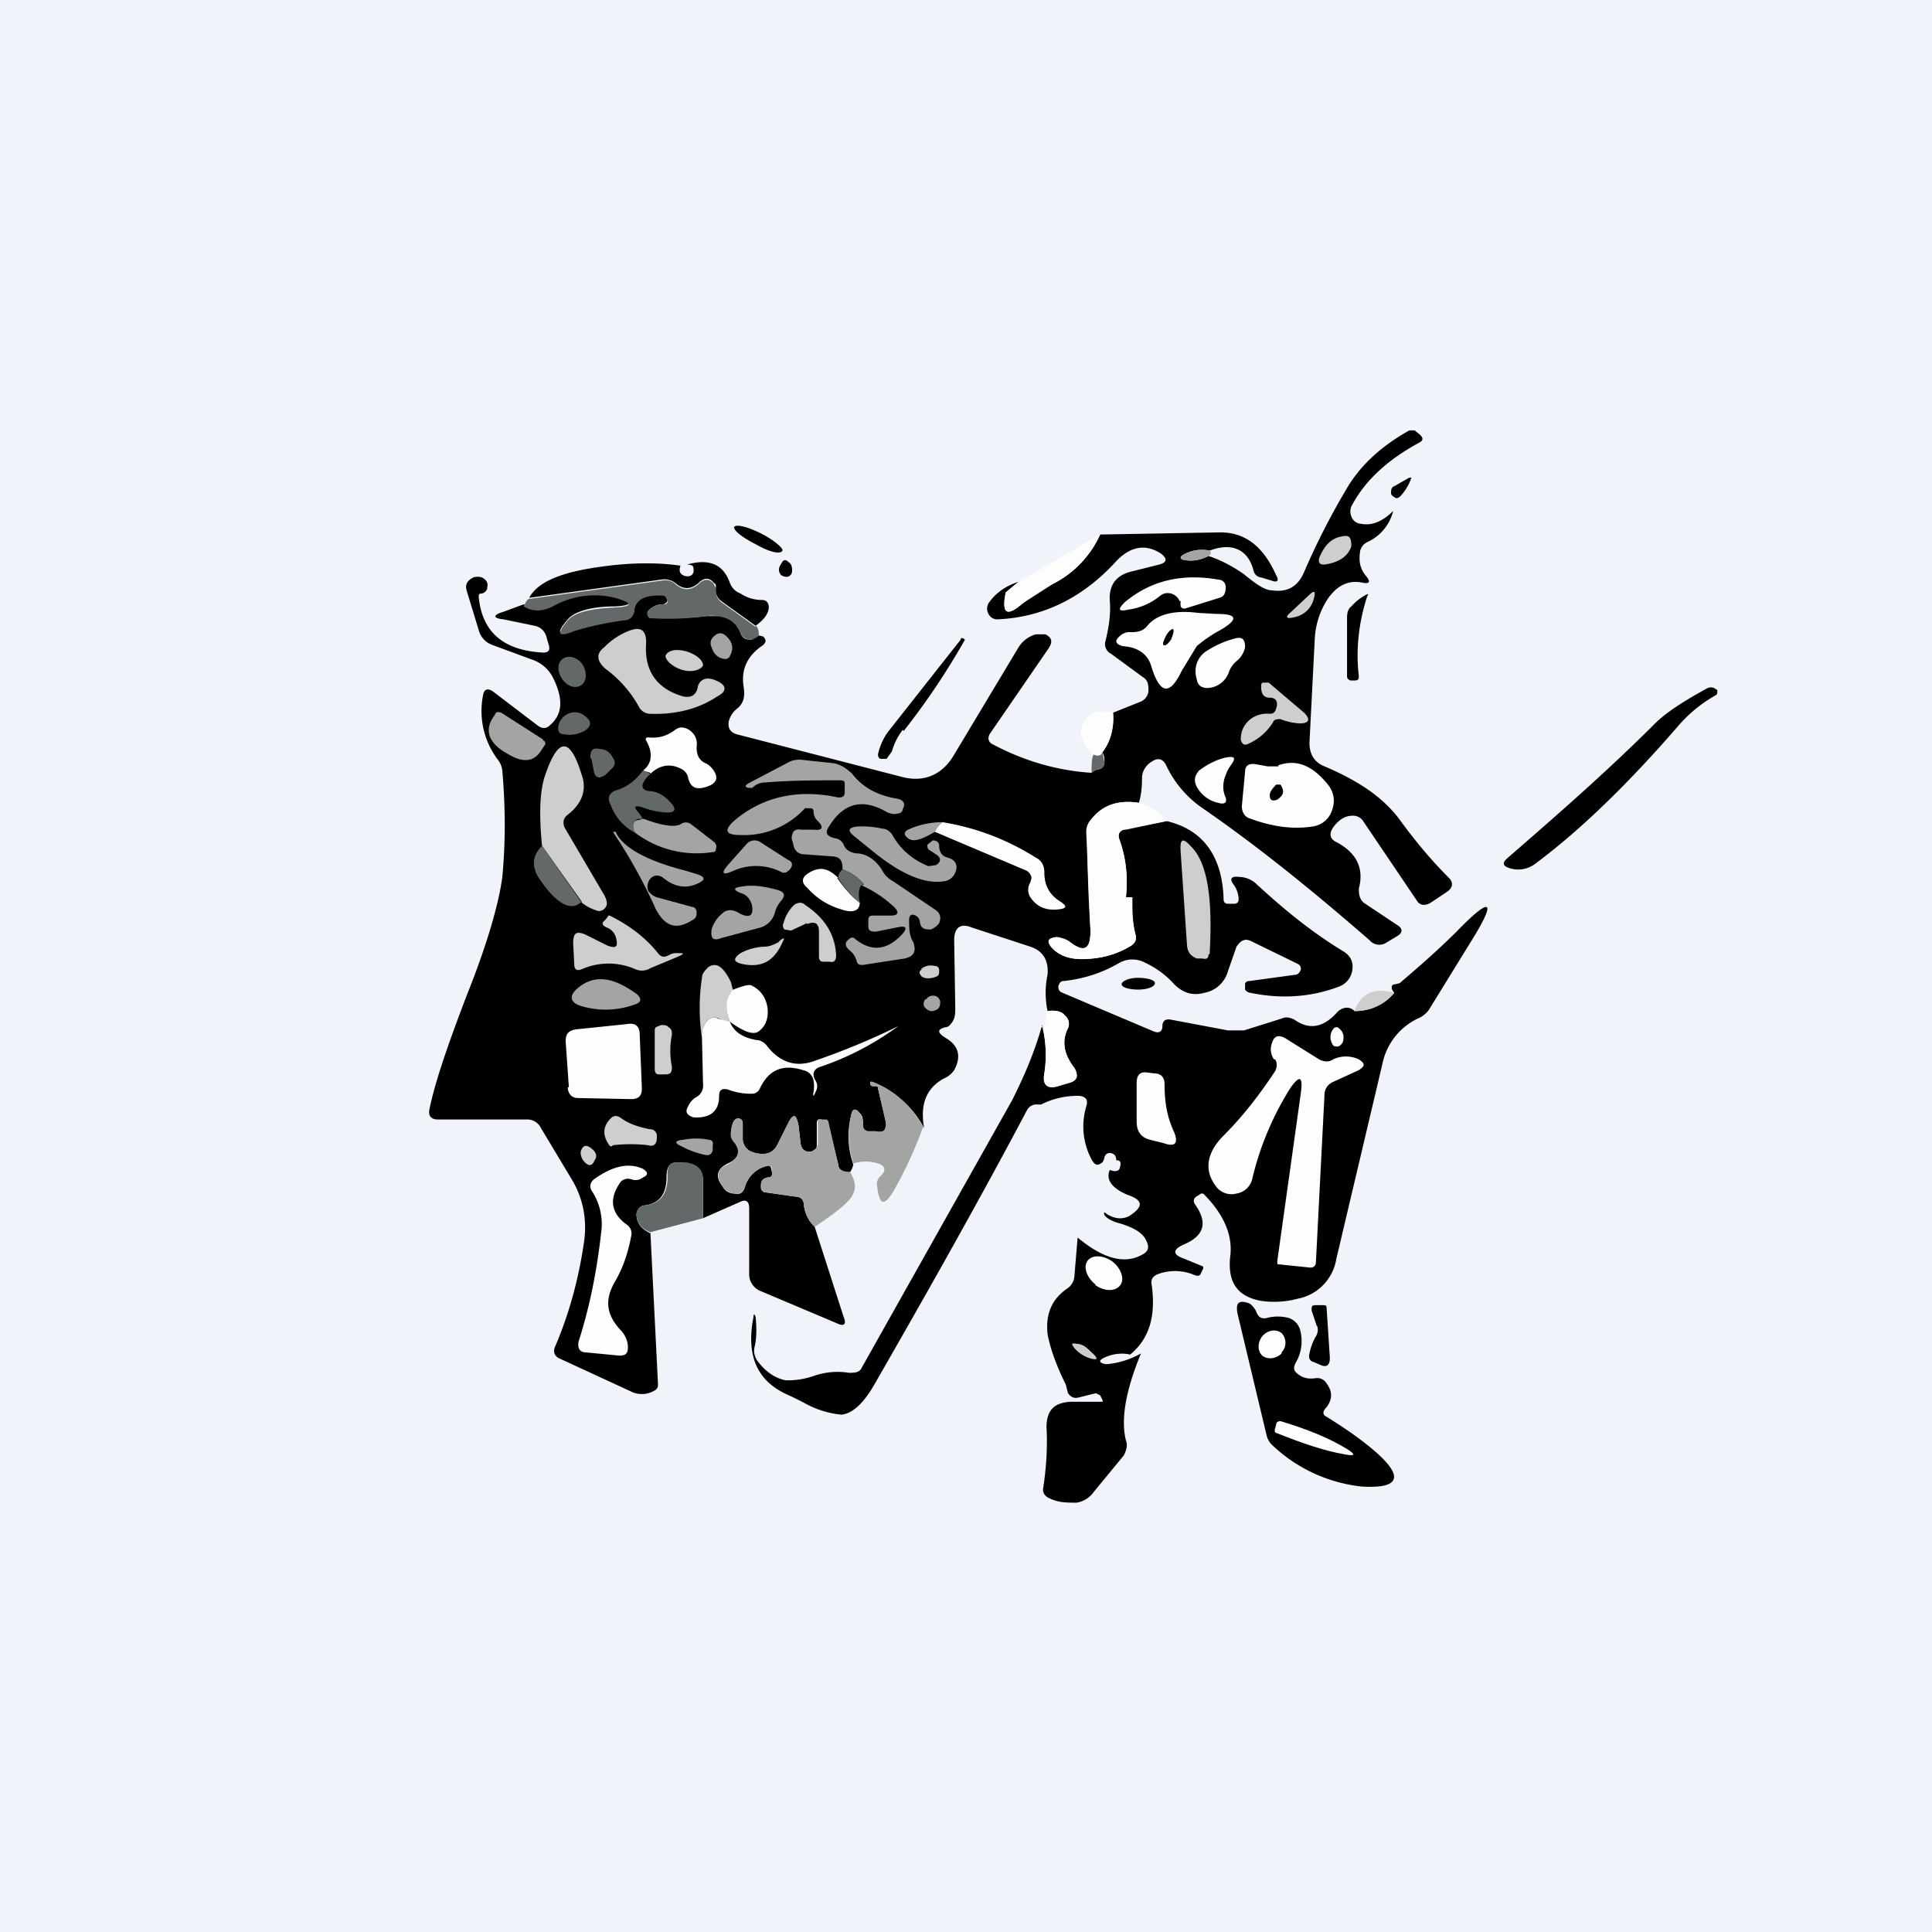 <!-- by TradingView --><svg width="18" height="18" viewBox="0 0 18 18" xmlns="http://www.w3.org/2000/svg"><path fill="#F0F3FA" d="M0 0h18v18H0z"/><path d="M10.61 7.48c-.19-.03-.33.02-.44.15a.17.17 0 0 0-.04.12c0 .32.01.62.03.92 0 .18-.06.21-.2.1a.17.17 0 0 0-.12-.03c-.08 0-.09.03-.04.09.09.09.2.12.38.1a.83.83 0 0 0 .36-.12c.04-.03.05-.06.04-.1a1.02 1.02 0 0 1-.03-.35h-.01a.38.38 0 0 0-.04 0h-.01c.02-.2 0-.37-.06-.53-.02-.06 0-.1.06-.1l.38-.08c.34.08.52.33.53.73 0 .02.01.04.04.04h.06c.02 0 .04-.01.04-.04 0-.05-.02-.1-.04-.13-.05-.06-.03-.09.04-.08.07 0 .13.03.17.07.26.24.52.45.8.62.07.04.1.1.09.17a.19.19 0 0 1-.12.16c-.26.1-.54.12-.83.06a.07.07 0 0 1-.05-.03v-.05c0-.02.02-.03.04-.03l.44-.06c.02-.01.03-.02.04-.05a.05.05 0 0 0-.03-.05l-.43-.21c-.06-.03-.1-.01-.14.05l-.08.23a.28.28 0 0 1-.22.2c-.11.03-.2 0-.28-.08a.84.84 0 0 0-.27-.2.25.25 0 0 0-.24 0c-.17.1-.34.15-.52.17-.03 0-.04.02-.05.05 0 .03.01.05.04.06l.85.36c.05.02.08 0 .08-.05s.03-.07.08-.06l.53.1h.15l.35-.11c.04-.02.08-.01.12.01.14.1.27.07.39-.06a.14.14 0 0 1 .08-.05.1.1 0 0 1 .09.03c.15 0 .28-.06.37-.17a.44.44 0 0 1-.02-.03c-.01-.03 0-.05.03-.05l.04-.01c.2-.17.38-.33.53-.48.33-.34.38-.3.13.1l-.37.6a.24.24 0 0 1-.1.1.6.6 0 0 0-.35.43l-.43 1.82a.45.45 0 0 1-.36.37.86.86 0 0 1-.34.02c-.22-.04-.31-.17-.29-.4.03-.2-.05-.4-.25-.6h-.02l-.03.02c-.04.02-.05.05-.02.09.11.16.08.28-.1.36-.12.05-.12.1 0 .14l.17.07v.02l-.02.04c-.01.03-.03.03-.06.02a.46.46 0 0 0-.34-.01c-.05.02-.07.05-.06.1.04.29-.02.5-.2.65a.37.37 0 0 0-.22.02c-.08.03-.08.06 0 .07a.8.8 0 0 0 .32-.1c-.14.34-.19.61-.14.81.02.05 0 .1-.02.14l-.28.34a.24.24 0 0 1-.16.1c-.09 0-.17 0-.25-.04-.05-.02-.07-.06-.06-.1.03-.2.04-.39.03-.56 0-.16.07-.23.22-.24h.29c.01 0 .02 0 .01-.02l-.02-.04-.04-.02-.16.04c-.04.01-.07 0-.1-.04l-.02-.08c-.1-.2-.15-.36-.17-.47-.02-.19.04-.33.19-.43a.15.15 0 0 0 .06-.11l.03-.36c.24.2.44.25.6.16.06-.03.07-.07.04-.13-.03-.07-.11-.12-.24-.16-.08-.02-.13-.05-.15-.08-.01-.03 0-.03.02-.01.08.05.15.05.21.02.14-.09.13-.15-.02-.2-.14-.06-.2-.14-.16-.23.05.02.08.01.09-.01.02-.06.01-.08-.03-.08 0-.03-.01-.05-.03-.06-.04-.02-.07 0-.08.03a.1.1 0 0 1-.02.05c-.04.03-.06.03-.09-.01a.65.65 0 0 1-.06-.51c.02-.06 0-.09-.06-.1a.75.75 0 0 0-.36.08h-.05a.1.1 0 0 0-.08.05c-.45.85-.93 1.7-1.43 2.57-.1.17-.2.26-.3.27a.87.87 0 0 1-.33-.1 2.62 2.62 0 0 0-.16-.08c-.3-.13-.4-.37-.33-.73 0-.03.01-.03.02 0 .01.1.01.2-.01.28-.01.05 0 .08.02.12.08.11.17.17.27.19.06 0 .14 0 .26-.04a.67.67 0 0 1 .33-.03c.05 0 .1 0 .12-.05l1.4-2.49c.1-.2.2-.42.28-.7.04.17.04.32.02.45-.02.1.02.15.12.12l.1-.03c.09-.02.1-.07.06-.14-.1-.13-.12-.25-.06-.37a.1.1 0 0 0-.03-.12c-.03-.04-.09-.05-.16-.04a.82.82 0 0 1 0-.34c.01-.13-.04-.22-.16-.26l-.55-.18c-.1-.04-.16 0-.16.12l.01.63c0 .04 0 .08-.02.12-.02.03-.04.06-.07.06-.08.02-.08.05 0 .1.12.07.15.17.08.3a.22.22 0 0 1-.1.08c-.16.09-.22.24-.18.46a.94.94 0 0 0-.48-.43c-.02 0-.03 0-.02.02 0 .02.02.02.04.02s.03 0 .03.02l.07.3c.02.08-.01.12-.09.1h-.07c-.04 0-.05-.03-.05-.06 0-.05 0-.08-.03-.11-.04-.05-.07-.04-.08.02a.8.8 0 0 0 .02.46.2.2 0 0 1-.03.07.3.3 0 0 1-.06 0 .08.08 0 0 1-.05-.07l-.1-.4-.02-.01-.04-.01c-.02 0-.04 0-.04.03v.2c0 .02 0 .04-.02.05a.07.07 0 0 1-.05.02c-.04 0-.07-.02-.08-.07l-.02-.17c-.02-.11-.05-.12-.1-.02l-.1.2a.14.14 0 0 1-.13.08.25.25 0 0 1-.13-.03.13.13 0 0 1-.06-.12v-.13c0-.03-.01-.04-.04-.05-.04 0-.06.04-.07.13 0 .03 0 .05.02.08.08.09.06.16-.05.21-.1.05-.12.12-.05.21.02.04.06.07.11.07.05.01.08 0 .1-.06a.28.28 0 0 1 .22-.2l.02.01.01.04c.01.04 0 .06-.04.06-.04.01-.06.03-.06.07 0 .04.01.07.05.07l.28.04c.04 0 .07.03.07.08.01.08.05.15.1.2l.27.84c.03.07 0 .09-.06.06l-.71-.3a.17.17 0 0 1-.11-.17v-.6c0-.07-.03-.09-.09-.06l-.34.15V11c0-.1-.05-.15-.15-.16l-.06-.01c-.09-.01-.13.03-.13.13 0 .16-.06.25-.2.27-.04 0-.07.03-.08.08 0 .08.04.14.13.18l.07 1.4c0 .03 0 .05-.04.07a.23.23 0 0 1-.22 0l-.65-.3c-.05-.02-.07-.06-.05-.11.13-.3.22-.63.27-.97.03-.2 0-.39-.1-.57l-.3-.5a.14.14 0 0 0-.13-.08h-.83c-.06 0-.09-.03-.08-.09.05-.25.17-.6.35-1.07.2-.5.3-.87.33-1.1.03-.32.03-.64 0-.99a.2.2 0 0 0-.04-.1.75.75 0 0 1-.14-.6c.01-.06.04-.07.09-.04l.42.32c.04.03.08.03.11 0 .12-.1.13-.24.04-.43a.34.34 0 0 0-.19-.18l-.38-.14a.2.2 0 0 1-.13-.14l-.11-.36c-.02-.06 0-.1.06-.13a.13.13 0 0 1 .08 0c.04.02.06.05.05.09 0 .03-.02.05-.05.06-.02 0-.03 0-.03.03.03.32.22.5.6.52.05 0 .07-.02.05-.08l-.02-.07a.14.14 0 0 0-.11-.1l-.29-.06c-.1-.01-.1-.04 0-.07l.19-.07c.08.06.17.06.27 0 .2-.1.39-.12.59-.07.16.05.16.08-.01.09-.23 0-.38.05-.44.12-.11.13-.1.16.07.1.15-.05.3-.08.45-.1.06 0 .1-.04.1-.1.02-.1.11-.14.27-.13.02 0 .03.01.03.03.02.03 0 .05-.03.06-.06 0-.1.02-.14.06a.04.04 0 0 0 0 .04c0 .02.01.03.03.03.18 0 .35 0 .51-.02h.15c.09.03.14.08.17.16.02.05.05.06.1.06l.07-.04.04.01c.03.03.03.05 0 .08-.15.1-.21.23-.18.4.01.08 0 .14-.06.19a.22.22 0 0 0-.08.12c-.01.06.01.1.07.12l1.55.4c.2.05.37-.02.48-.21l.6-1a.28.28 0 0 1 .16-.12h.09c.06.03.07.07.03.13l-.55.8c-.02.04-.01.07.02.09.3.16.61.25.93.27a.1.1 0 0 1 .06-.03c.04-.01.06-.03.06-.07 0-.03 0-.06-.02-.09.08-.1.11-.23.1-.37l.25-.1a.12.12 0 0 0 .08-.1c0-.05 0-.1-.05-.13l-.3-.22a.1.1 0 0 1-.05-.12c.03-.12.05-.25.04-.37-.01-.14.05-.23.18-.27l.28-.07c.07-.02.08-.05.02-.1-.15-.1-.3-.07-.44.09-.3.32-.66.5-1.08.52a.09.09 0 0 1-.09-.05.1.1 0 0 1 0-.1c.07-.1.16-.16.28-.2a3.7 3.7 0 0 0-.12.1c-.04.2.01.23.16.1l.28-.18a.96.96 0 0 0 .44-.46l1.12-.02c.23 0 .4.13.52.4.03.05.01.07-.04.05l-.1-.03a.08.08 0 0 1-.07-.06c-.05-.2-.2-.27-.41-.19a.35.35 0 0 0-.23.03c-.06.03-.05.05.01.06.06.01.13 0 .21-.04.12.04.23.1.33.17.12.1.2.15.26.15.14.02.24-.03.3-.17.12-.28.26-.55.41-.8.13-.21.32-.38.57-.52h.05l.05.04c.03.03.03.05 0 .07-.28.15-.5.34-.63.58a.12.12 0 0 0-.01.11.1.1 0 0 0 .09.07c.1.02.2-.02.3-.12 0-.02 0-.01 0 0a.43.43 0 0 1-.24.29.12.12 0 0 0-.07.1c-.01.08 0 .15.06.22.04.05.03.07-.03.06-.13-.03-.24.02-.33.15a.75.75 0 0 0-.12.36l-.05.98c0 .1.04.18.14.22.33.14.56.3.71.51.14.19.28.36.45.53.04.04.04.09-.02.13l-.15.1c-.05.03-.1.03-.13-.02l-.5-.74a.11.11 0 0 0-.1-.05c-.07 0-.13.04-.18.11-.04.06-.03.11.04.14.18.1.25.24.2.43 0 .06.01.11.06.14l.3.2c.05.03.05.07 0 .1l-.1.06a.12.12 0 0 1-.16-.02c-.54-.47-1.06-.89-1.57-1.24a1 1 0 0 1-.33-.4c-.03-.05-.07-.06-.12-.03-.07.04-.1.1-.1.16 0 .13-.02.2-.03.23Z" fill="#010101"/><path d="M13.13 4.45h.02a.48.48 0 0 1-.1.17c-.02.02-.04.03-.06.01a.05.05 0 0 1-.03-.03c0-.03 0-.06.03-.07l.14-.08Zm-6.09.62c.12.07.23.1.25.06.01-.02-.08-.1-.2-.16-.12-.06-.23-.09-.25-.06-.01.03.08.1.2.16Z" fill="#010101"/><path d="M12.34 5.26c-.04 0-.06-.01-.05-.06.04-.1.1-.18.2-.2.08-.02.1 0 .1.09-.03.09-.11.15-.25.17Z" fill="#CECECE"/><path d="M10.25 4.98a.96.96 0 0 1-.44.46 1.8 1.8 0 0 0-.28.18c-.15.13-.2.1-.16-.1l.12-.1.76-.44Z" fill="#FDFDFD"/><path d="M11.27 5.13c.02.02.01.04-.01.05a.36.36 0 0 1-.2.04c-.07 0-.08-.03-.02-.06a.35.35 0 0 1 .23-.03Z" fill="#A3A5A2"/><path d="M7.28 5.25c.02-.04.04-.04.07-.01.02.01.03.04.03.07 0 .02 0 .04-.03.06-.03.01-.05 0-.07-.01-.03-.03-.03-.07 0-.11Zm-.94.02c-.02.06 0 .09.06.1.05 0 .07-.03.06-.08 0-.02-.02-.03-.06-.03.21-.06.34 0 .4.17.02.05.05.08.1.1.06.04.13.06.2.06.05 0 .07.04.06.09-.01.05-.05.1-.12.15l-.32-.23a.13.13 0 0 1-.05-.13c0-.02 0-.03-.02-.04-.04-.05-.09-.05-.14 0-.07.06-.14.07-.22 0a.17.17 0 0 0-.13-.03l-1.23.17c.08-.15.3-.24.67-.29.28-.04.53-.04.74-.01Z" fill="#010101"/><path d="M10.99 5.6a.12.12 0 0 0-.08-.07.11.11 0 0 0-.1.02.59.59 0 0 1-.3.13c-.09.02-.1 0-.03-.07.24-.2.53-.27.87-.21.04 0 .07.03.07.07 0 .06-.02.09-.06.1l-.32.1c-.01 0-.03 0-.04-.02a.25.25 0 0 1 0-.05Z" fill="#FDFDFD"/><path d="M7.04 5.83c.02.01.03.04.03.09a.15.15 0 0 1-.07.04c-.05 0-.08-.02-.1-.06a.23.23 0 0 0-.17-.15.36.36 0 0 0-.15-.01 2.5 2.5 0 0 1-.51.02c-.02 0-.03-.01-.04-.03V5.7a.19.19 0 0 1 .15-.07c.04 0 .05-.02.03-.05a.04.04 0 0 0-.03-.03c-.16-.01-.25.03-.27.13 0 .06-.04.1-.1.1-.14.02-.3.05-.46.1-.15.06-.17.03-.06-.1.06-.07.2-.11.44-.12.17-.01.17-.04 0-.09a.79.79 0 0 0-.58.08c-.1.05-.19.05-.27 0 .02-.05.04-.07.05-.07l1.23-.17c.05-.01.1 0 .13.03.08.07.15.06.22 0 .05-.05.1-.05.14 0l.02.04c0 .06.01.1.05.13l.32.23Z" fill="#636868"/><path d="M12.24 5.58a.23.23 0 0 1-.18.17c-.08.02-.09 0-.03-.05l.16-.15c.06-.06.07-.04.05.03Z" fill="#CECECE"/><path d="M12.74 5.55c-.08.24-.11.5-.08.75 0 .03-.01.04-.04.04h-.04c-.02-.01-.03-.02-.03-.04v-.53c0-.04 0-.09.04-.12a.49.49 0 0 1 .14-.11c.02-.01.02 0 .01.01Z" fill="#010101"/><path d="M11.37 5.87a1.2 1.2 0 0 0-.22.15l-.14.23c-.11.23-.2.22-.28-.03-.03-.12-.12-.19-.27-.2-.07-.02-.08-.05-.02-.1a.13.13 0 0 1 .1-.03c.06 0 .11-.01.15-.06.08-.1.24-.15.47-.12l.18.01c.19 0 .2.05.03.15Z" fill="#FDFDFD"/><path d="M6.5 6.4c.02-.07.08-.1.17-.06.1.04.11.1.01.15-.18.12-.4.17-.63.16a.12.12 0 0 1-.1-.07 1.1 1.1 0 0 0-.31-.35c-.08-.07-.09-.14-.01-.2a.65.65 0 0 1 .25-.16c.1-.03.14.01.14.12-.02.26.1.43.35.5.07.01.11-.01.13-.08Z" fill="#CECECE"/><path d="M10.86 5.93c-.02.04-.03.07-.02.08.02.01.04-.01.07-.05.02-.05.03-.08.02-.1-.02 0-.05.03-.07.07Z"/><path d="m6.8 6.12-.03.02c-.07 0-.12-.04-.14-.11a.08.08 0 0 1 .02-.1c.04-.04.08-.04.12 0 .06.06.07.12.02.2Z" fill="#A3A5A2"/><path d="M8.41 6.8a.6.6 0 0 0-.1.2 12.06 12.06 0 0 1-.05.07h-.05c-.02 0-.03-.02-.03-.04a.54.54 0 0 1 .1-.22l.67-.85c0-.02.02-.02.04 0a6.75 6.75 0 0 1-.57.85Z" fill="#010101"/><path d="M11.45 6.26a.22.22 0 0 1-.2.15c-.05 0-.09-.02-.1-.08-.03-.1 0-.19.07-.25a.9.9 0 0 1 .28-.13c.07-.02.1 0 .1.08a.22.22 0 0 1-.08.13.23.23 0 0 0-.07.1Z" fill="#FDFDFD"/><path d="M6.35 6.24c.1.03.18 0 .2-.04 0-.05-.06-.1-.15-.13-.1-.03-.18-.01-.2.04 0 .04.06.1.15.13Z" fill="#CECECE"/><path d="M5.24 6.33c.05.07.13.09.18.05.05-.04.05-.13 0-.2-.05-.06-.13-.08-.18-.04-.05.04-.05.12 0 .19Z" fill="#636868"/><path d="M11.86 6.73a.52.52 0 0 1-.23.2c-.04.02-.06 0-.07-.04 0-.08.03-.14.09-.19a.26.26 0 0 1 .18-.05c.03 0 .05-.01.06-.05.02-.06 0-.1-.06-.1s-.08-.04-.08-.1c0-.02 0-.04.02-.04h.05l.33.28c.06.06.05.1-.04.1a.57.57 0 0 1-.18-.04c-.03 0-.06 0-.07.03Z" fill="#CECECE"/><path d="M15.63 6.77c-.46.53-.9.96-1.33 1.28a.26.26 0 0 1-.23.04c-.07-.02-.08-.05-.02-.1.46-.4.92-.8 1.37-1.25.1-.1.27-.21.49-.33a.08.08 0 0 1 .06 0l.03.02c0 .03 0 .04-.02.05a1.3 1.3 0 0 0-.35.29Z" fill="#010101"/><path d="M10.37 6.64a.54.54 0 0 1-.1.37c-.01.03-.04.03-.08.02a.37.37 0 0 1-.11-.16.16.16 0 0 1 .03-.16c.05-.07.14-.1.26-.07Z" fill="#FDFDFD"/><path d="M5.06 6.9c.02 0 .03.03.01.05l-.02.03c-.07.12-.17.13-.31.05L4.69 7c-.14-.09-.17-.2-.1-.31l.02-.03c.01-.03.03-.03.06-.02l.39.25Z" fill="#A3A5A2"/><path d="M5.25 6.84c-.04 0-.05-.03-.05-.06a.16.16 0 0 1 .12-.14c.05-.01.1 0 .14.04.05.04.05.08 0 .12a.28.28 0 0 1-.21.04Z" fill="#636868"/><path d="m6.06 7.2-.07-.02c.08-.06.1-.16.03-.28-.01-.02 0-.03.02-.03.09.01.17-.01.25-.07.04-.03.08-.03.13 0 .06.04.08.1.07.16 0 .07.02.12.08.15.03.01.06.04.08.07.04.06.03.11-.04.14-.12.05-.18.02-.2-.08a.12.12 0 0 0-.07-.08c-.1-.05-.2-.03-.28.05Z" fill="#FDFDFD"/><path d="m5.42 8.4-.37-.52c-.03-.3-.02-.52.03-.66.12-.35.23-.36.34 0 .05.14 0 .27-.13.37-.04.03-.05.07-.03.12l.37.63c.02.04.03.07.02.1-.02.04-.06.06-.1.04a.42.42 0 0 1-.13-.07Z" fill="#CECECE"/><path d="M5.5 7.06c0-.07.02-.1.1-.08.05 0 .09.04.11.08.03.04.02.08-.02.11a.66.66 0 0 1-.05.05c-.06.04-.1.03-.11-.05l-.02-.1Zm4.77-.05.02.09c0 .04-.02.06-.06.07a.1.1 0 0 0-.06.03c0-.08 0-.14.02-.17.04.02.07.01.08-.02Z" fill="#636868"/><path d="m11.4 7.37.01.04c.03.06.01.09-.06.07a.3.3 0 0 1-.2-.15c-.03-.06-.02-.1.02-.15.08-.06.16-.1.24-.12.1-.02.11 0 .05.08a.33.33 0 0 0-.04.08.28.28 0 0 0-.02.15Z" fill="#FDFDFD"/><path d="M8.05 8.24a.46.46 0 0 0-.2-.14c0-.08-.02-.11-.08-.12l-.27-.02c-.06 0-.1-.03-.11-.1l-.01-.03c-.01-.03 0-.05.01-.08a.07.07 0 0 1 .07-.02h.12c.08.01.1-.02.04-.08a.12.12 0 0 1-.04-.08c0-.02 0-.03-.02-.04H7.5a.77.77 0 0 1-.6.25c-.15 0-.16-.05-.04-.15.26-.21.58-.28.95-.2.04 0 .06-.01.06-.05V7.3c0-.02-.01-.03-.04-.03-.23 0-.46 0-.7.02a.16.16 0 0 0-.12.05h-.04c-.03-.01-.03-.02 0-.04l.38-.2a.22.22 0 0 1 .13-.02l.28.03c.07.01.13.05.18.1.1.13.24.2.41.23.07.01.09.05.06.1 0 .02-.02.04-.05.04-.03.01-.06 0-.09-.01-.22-.13-.4-.1-.54.12-.05.07-.03.1.05.12a.1.1 0 0 1 .08.06c.02.05.06.07.11.08.1 0 .19.06.25.16.02.04.06.08.1.1l.4.27c.04.03.05.07.03.12a.16.16 0 0 1-.08.06c-.06 0-.09-.01-.1-.07a.07.07 0 0 0-.04-.06c-.04-.02-.06 0-.06.04 0 .07 0 .15.04.21.03.09 0 .13-.08.15l-.39.06c-.03 0-.05 0-.06-.04a.18.18 0 0 0-.07-.1c-.04-.04-.04-.07 0-.1.02-.02.04-.02.06 0 .15.12.29.1.42-.03.07-.07.06-.1-.03-.08l-.2.04c-.05 0-.07-.01-.07-.05v-.05c0-.04.01-.05.05-.05h.16c.07 0 .08-.03.03-.08a1.1 1.1 0 0 0-.3-.2Z" fill="#A3A5A2"/><path d="M11.91 7.13c.17-.06.32 0 .47.19.05.07.06.15.03.23a.22.22 0 0 1-.18.15c-.19.03-.39 0-.6-.08-.04-.02-.06-.06-.06-.11l.03-.32c0-.06.04-.08.1-.07l.11.02h.1Z" fill="#FDFDFD"/><path d="m6 7.18.06.03a.27.27 0 0 0-.06.07c-.03.05-.01.08.04.09.09 0 .16.05.22.12.04.05.03.08-.04.08a.74.74 0 0 1-.24-.05c-.07-.02-.08 0-.03.05l.04.06h-.04a.06.06 0 0 0-.05.06c0 .02 0 .04.02.07a.47.47 0 0 1-.23-.26c-.04-.07-.01-.12.06-.14.1-.03.18-.1.24-.18Z" fill="#636868"/><path d="M11.9 7.31h.03c.04.06.03.1-.03.14-.05.02-.07 0-.07-.04 0-.03.02-.06.06-.1Z"/><path d="M10.61 7.48c.1.03.19.08.26.17l-.38.07c-.06.02-.08.05-.06.1.06.17.08.35.06.54h.01a.4.4 0 0 1 .04 0h.01c0 .12 0 .24.03.35.01.04 0 .07-.04.1a.83.83 0 0 1-.36.12c-.17.02-.3-.01-.38-.1-.05-.06-.04-.09.04-.1.04 0 .08.02.12.04.14.11.2.08.2-.1l-.04-.92c0-.05.02-.09.05-.12.1-.13.25-.18.44-.15Z" fill="#FDFDFD"/><path d="M6 7.63c.16.06.28.08.34.05a.08.08 0 0 1 .1 0l.22.17c.01.02.02.03.01.06 0 .02-.01.03-.04.03a.95.95 0 0 1-.71-.18.1.1 0 0 1-.02-.07c0-.03.02-.05.05-.05l.04-.01Zm2.78.03a.23.23 0 0 0-.07.09c-.12.07-.2.1-.25.06-.04-.03-.04-.06 0-.08a.77.77 0 0 1 .32-.07Z" fill="#A3A5A2"/><path d="m8.72 7.96-.06-.04c-.02-.01-.02-.03-.02-.05l.05-.04c.04 0 .06.02.06.05 0 .06.03.1.08.11.07.02.1.07.07.14a.13.13 0 0 1-.1.08c-.18.03-.4-.06-.67-.28l-.16-.13c-.08-.06-.07-.09.02-.1a.9.9 0 0 1 .23.02c.04 0 .08.03.1.07.07.12.18.22.33.28l.07-.01c.05-.03.05-.07 0-.1Z" fill="#A3A5A2"/><path d="M8.78 7.66c.31.05.6.16.87.33.06.03.08.08.08.14 0 .12.05.21.15.27.06.04.06.06 0 .07-.13.02-.22-.02-.28-.11a.13.13 0 0 1 0-.14l.01-.04a.09.09 0 0 0-.05-.07l-.85-.36a.23.23 0 0 1 .07-.09Z" fill="#FDFDFD"/><path d="M5.74 7.76c.07.14.29.26.64.35l.1.03c.1.03.1.06 0 .1-.1.04-.2.02-.3-.06a.09.09 0 0 0-.08-.02.09.09 0 0 0-.06.06.1.1 0 0 0 0 .08c.02.03.05.05.08.06l.33.09c.02 0 .04.02.04.05 0 .02 0 .04-.02.06-.16.11-.27.08-.36-.09a4.82 4.82 0 0 0-.4-.72h.03Zm1.1.35c-.11.05-.13.03-.05-.06l.16-.18a.1.1 0 0 1 .14-.02l.25.16c.05.02.05.06.01.1l-.03.02h-.03a.52.52 0 0 0-.45-.02Z" fill="#A3A5A2"/><path d="M11.26 8.89c0 .04-.02.05-.06.04h-.05c-.05-.02-.08-.05-.09-.11L11 7.94c-.01-.13.02-.14.1-.05.15.15.2.48.17 1Z" fill="#CECECE"/><path d="M5.42 8.4c-.1.1-.24.02-.4-.22-.07-.11-.06-.21.03-.3l.37.53Z" fill="#636868"/><path d="M7.8 8.18c.07.1.13.17.21.23 0 .08-.07.1-.18.06a.66.66 0 0 1-.31-.2c-.06-.05-.05-.1.02-.14.1-.06.18-.04.27.05Z" fill="#FDFDFD"/><path d="M7.85 8.1c.08.03.15.08.2.14-.04 0-.06.06-.04.17a.84.84 0 0 1-.2-.23.1.1 0 0 1 .04-.08Z" fill="#636868"/><path d="M7 8.42a.14.14 0 0 0-.1-.1c-.07-.03-.07-.05.01-.06.1-.02.22 0 .33.03.07.02.08.05.04.1a.28.28 0 0 0-.06.11.2.2 0 0 1-.13.14l-.37.1c-.08.03-.1 0-.09-.08a.3.3 0 0 1 .1-.15c.04-.04.1-.04.16 0 .1.05.14.02.11-.1Z" fill="#A3A5A2"/><path d="m7.52 8.6-.15.07-.06-.01a.05.05 0 0 1-.01-.06.36.36 0 0 1 .1-.17c.03-.02.07-.03.1 0 .18.12.28.27.29.47 0 .05-.02.07-.06.06h-.06c-.03 0-.04-.02-.04-.05v-.23c0-.08-.04-.1-.11-.07Zm-1.29.3a.14.14 0 0 1 .06-.02c.09 0 .1 0 .01.04l-.24.1a.15.15 0 0 1-.14.01.62.62 0 0 0-.5 0c-.05.02-.07 0-.07-.05l-.01-.19c0-.1.03-.12.12-.08l.2.1c.08.03.1.01.08-.07a.14.14 0 0 0-.09-.1c-.04-.02-.05-.04-.01-.07l.03-.04h.01c.18.09.33.2.45.35.03.04.06.04.1.02Zm1.02-.12.02-.02c.04-.03.04-.02.02.02-.08.18-.2.24-.38.2-.08-.02-.08-.05-.01-.1a.51.51 0 0 1 .22-.06c.05 0 .09-.02.13-.04Zm1.33.25A.14.14 0 0 1 8.71 9c.03 0 .04.02.04.04 0 .03 0 .05-.03.06-.05.02-.1.02-.13 0-.03-.03-.03-.05 0-.07Zm-1.75.2c-.06.07-.08.17-.03.29a.27.27 0 0 1-.1-.03c-.04-.02-.08-.01-.11.02a.2.2 0 0 0-.05.16 1.86 1.86 0 0 1 0-.56c0-.04.03-.07.06-.1.03-.02.07-.03.11 0 .04.03.07.08.1.14l.02.08Z" fill="#CECECE"/><path d="M5.93 9.26c.05.04.05.08-.02.1a.79.79 0 0 1-.47.02c-.13-.03-.15-.1-.05-.18.15-.12.32-.1.54.06Z" fill="#A3A5A2"/><path d="M10.6 9.22c.1 0 .16-.03.16-.06s-.07-.05-.16-.05c-.08 0-.15.03-.15.06s.07.05.16.05Z" fill="#010101"/><path d="M6.8 9.52c-.05-.12-.04-.22.03-.3.08-.03.14-.05.17-.04.08.04.13.1.15.2.01.08 0 .16-.07.22-.05.05-.14.02-.28-.08Z" fill="#FDFDFD"/><path d="M12.99 9.25a.48.48 0 0 1-.37.17c.06-.17.18-.22.37-.17Z" fill="#CECECE"/><path d="M8.63 9.31c.02-.03.05-.04.09-.03.02.01.04.03.04.06s-.01.06-.04.07c-.04.02-.07.01-.1-.02-.02-.02-.02-.05 0-.08Z" fill="#A3A5A2"/><path d="M9.7 9.56c.03.05.04 0 .05-.14.08-.01.14 0 .17.04a.1.1 0 0 1 .03.12c-.06.12-.04.24.06.37.04.07.03.12-.05.14l-.1.03c-.1.03-.15-.01-.13-.12.02-.13.02-.28-.02-.44Zm-2.9-.04c.04.1.13.15.25.17.04 0 .08.03.1.06.12.15.27.2.45.13a6.68 6.68 0 0 0 .77-.32c-.22.16-.46.29-.73.38-.06.02-.08.07-.04.13a.1.1 0 0 1 0 .1c-.02.05-.03.05-.02 0a.3.3 0 0 0 0-.1.12.12 0 0 0-.1-.1c-.19-.06-.32 0-.4.17a.08.08 0 0 1-.07.05.59.59 0 0 1-.23-.04c-.05-.01-.08 0-.08.06 0 .15-.09.21-.24.2-.06-.02-.08-.05-.05-.1a.18.18 0 0 1 .08-.09.12.12 0 0 0 .06-.12l-.01-.43a.2.2 0 0 1 .05-.16c.03-.03.07-.04.1-.02l.11.03Zm-1.5.61-.03-.43c0-.07.03-.1.1-.11l.48-.05c.07-.01.11.02.11.1l.02.5c0 .07-.03.1-.1.1l-.5-.01c-.05 0-.09-.04-.09-.1Z" fill="#FDFDFD"/><path d="M6.26 9.64c-.02.1-.02.2 0 .3 0 .05-.01.07-.06.07h-.06c-.03 0-.04-.02-.04-.05v-.37l.01-.02.05-.02c.03 0 .05 0 .07.02.03.02.03.04.03.07Z" fill="#CECECE"/><path d="M12.42 9.59c.01-.02.03-.02.04-.02.05.03.07.08.05.14-.01.02-.03.04-.05.04-.02 0-.04 0-.05-.03a.12.12 0 0 1 .01-.13Zm-.55.28a.16.16 0 0 1-.02-.15c.02-.07.06-.08.12-.05l.32.2c.04.02.09.03.13 0a.28.28 0 0 1 .24 0c.06.04.06.06 0 .1l-.24.11a.13.13 0 0 0-.08.12l-.08 1.56c0 .03-.02.05-.05.05l-.29-.03c-.02 0-.02 0-.02-.03l.22-1.57c.02-.15-.01-.17-.1-.04a2.8 2.8 0 0 0-.35.83.18.18 0 0 1-.15.15.18.18 0 0 1-.2-.08c-.1-.14-.08-.3.08-.46.19-.19.34-.39.48-.6.02-.04.02-.08 0-.11Zm-.93.68c.04.1.01.14-.1.1l-.12-.03c-.09-.02-.13-.08-.13-.17v-.36c0-.06.02-.1.08-.1l.08.01c.07 0 .1.04.1.1 0 .16.02.3.09.45Z" fill="#FDFDFD"/><path d="M8.6 10.5c-.08.22-.17.41-.26.57-.1.18-.15.17-.17-.04a.1.1 0 0 1 .03-.07c.06-.05.05-.1-.02-.12a.37.37 0 0 0-.23 0 .87.87 0 0 1-.02-.45c.01-.06.04-.07.08-.02.02.03.03.06.03.1 0 .04.01.06.05.07h.07c.08.02.1-.02.09-.1l-.07-.3c0-.02-.01-.03-.03-.02-.02 0-.04 0-.04-.02s0-.03.02-.02c.19.07.35.21.48.43Z" fill="#A3A5A2"/><path d="M5.7 10.68c-.01 0-.02 0-.03-.02-.06-.09-.05-.17.02-.24.03-.03.06-.03.1 0 .07.05.16.08.26.1.04 0 .06.02.07.05 0 .05 0 .08-.03.1a.07.07 0 0 1-.05 0 1.4 1.4 0 0 0-.33 0Z" fill="#CECECE"/><path d="M7.92 10.92c.06.1.06.17 0 .25-.07.08-.18.16-.33.26a.31.31 0 0 1-.1-.2c0-.05-.03-.08-.07-.08l-.28-.04c-.04 0-.06-.03-.05-.07 0-.04.02-.06.06-.07.04 0 .05-.02.04-.06v-.04l-.03-.01a.27.27 0 0 0-.22.2c-.02.05-.05.07-.1.06a.16.16 0 0 1-.11-.07c-.06-.09-.05-.16.05-.2.1-.06.13-.13.05-.22a.1.1 0 0 1-.02-.08c.01-.09.03-.13.07-.13.03 0 .04.02.04.05v.13c0 .05.02.09.06.12a.3.3 0 0 0 .13.03c.06 0 .1-.03.13-.08l.1-.2c.05-.1.08-.1.1.02l.02.17c.01.05.04.07.08.07.02 0 .03 0 .05-.02a.07.07 0 0 0 .03-.05v-.2c0-.03 0-.04.03-.03h.05s.02.01.02.03l.09.39c0 .03.02.05.05.06a.3.3 0 0 0 .06.01Z" fill="#A3A5A2"/><path d="M5.47 10.5c.04.02.05.04.03.08 0 .02-.02.03-.04.03s-.03 0-.04-.02v-.05c0-.03.02-.04.05-.03Z"/><path d="M6.36 10.62a.62.62 0 0 1 .25 0c.02 0 .04.02.03.05v.05c-.01.03-.03.05-.07.04a.82.82 0 0 1-.22-.08c-.07-.03-.06-.05 0-.06Z" fill="#A3A5A2"/><path d="M5.41 10.73c.02-.06.05-.07.1-.03.04.03.06.07.03.11-.02.05-.05.06-.09.02a.13.13 0 0 1-.04-.1Z" fill="#CECECE"/><path d="m6.55 11.35-.49.13c-.09-.03-.13-.1-.13-.17 0-.05.04-.08.09-.08.13-.02.2-.1.2-.27-.01-.1.03-.14.12-.13h.06c.1.02.15.07.15.17v.35Z" fill="#636868"/><path d="M5.77 11.03c-.1.15-.07.28.07.38a.1.1 0 0 1 .04.11c-.03.16-.08.3-.15.42-.1.17-.08.31.05.45.04.04.07.1.07.16s-.02.08-.08.08l-.31-.03c-.06 0-.08-.04-.07-.1.1-.31.17-.65.21-1.01a.56.56 0 0 0-.09-.4c-.02-.04-.01-.07.02-.1.18-.13.33-.16.46-.1.05.03.05.06 0 .08a.11.11 0 0 1-.1.02c-.05-.02-.1 0-.12.04Zm4.43.94c.1.07.2.06.24 0 .04-.06 0-.16-.08-.22-.09-.06-.19-.06-.23 0-.04.06 0 .16.08.22Z" fill="#FDFDFD"/><path d="M12.09 12.8c.05.04.1.05.17.04a.1.1 0 0 1 .1.05c.06.08.05.15 0 .22-.04.04-.04.07 0 .09.16.1.31.2.46.33.26.23.22.34-.13.32a1.43 1.43 0 0 1-.83-.38.19.19 0 0 1-.06-.1l-.27-1.13c-.02-.1.01-.13.1-.1.03.01.05.04.07.07.02.06.05.08.1.07a.4.4 0 0 1 .21 0c.05.02.08.05.1.1a.4.4 0 0 1-.04.32c-.02.04-.02.07.02.1Z" fill="#010101"/><path d="m12.27 12.36-.05-.15c0-.04 0-.05.04-.05h.06c.03 0 .04 0 .04.03l.03.46c0 .07-.03.09-.08.07l-.07-.03c-.04-.01-.05-.04-.04-.08a.52.52 0 0 1 .06-.16.11.11 0 0 0 .01-.1Z" fill="#010101"/><path d="M11.94 12.6a.13.13 0 0 0 0-.18c-.05-.04-.13-.03-.18.03-.04.05-.05.13 0 .18.05.04.13.03.18-.02Z" fill="#FDFDFD"/><path d="M10.14 12.65a.32.32 0 0 1-.13-.09c-.03-.04-.03-.05.02-.04.06 0 .1.04.14.08.07.06.06.08-.03.05Z" fill="#CECECE"/><path d="M12.53 13.55c-.18-.03-.39-.1-.64-.2-.01 0-.02-.02-.01-.04l.01-.04c0-.02.02-.03.04-.03.23.07.44.15.62.26.08.05.08.07-.02.05Z" fill="#FDFDFD"/></svg>